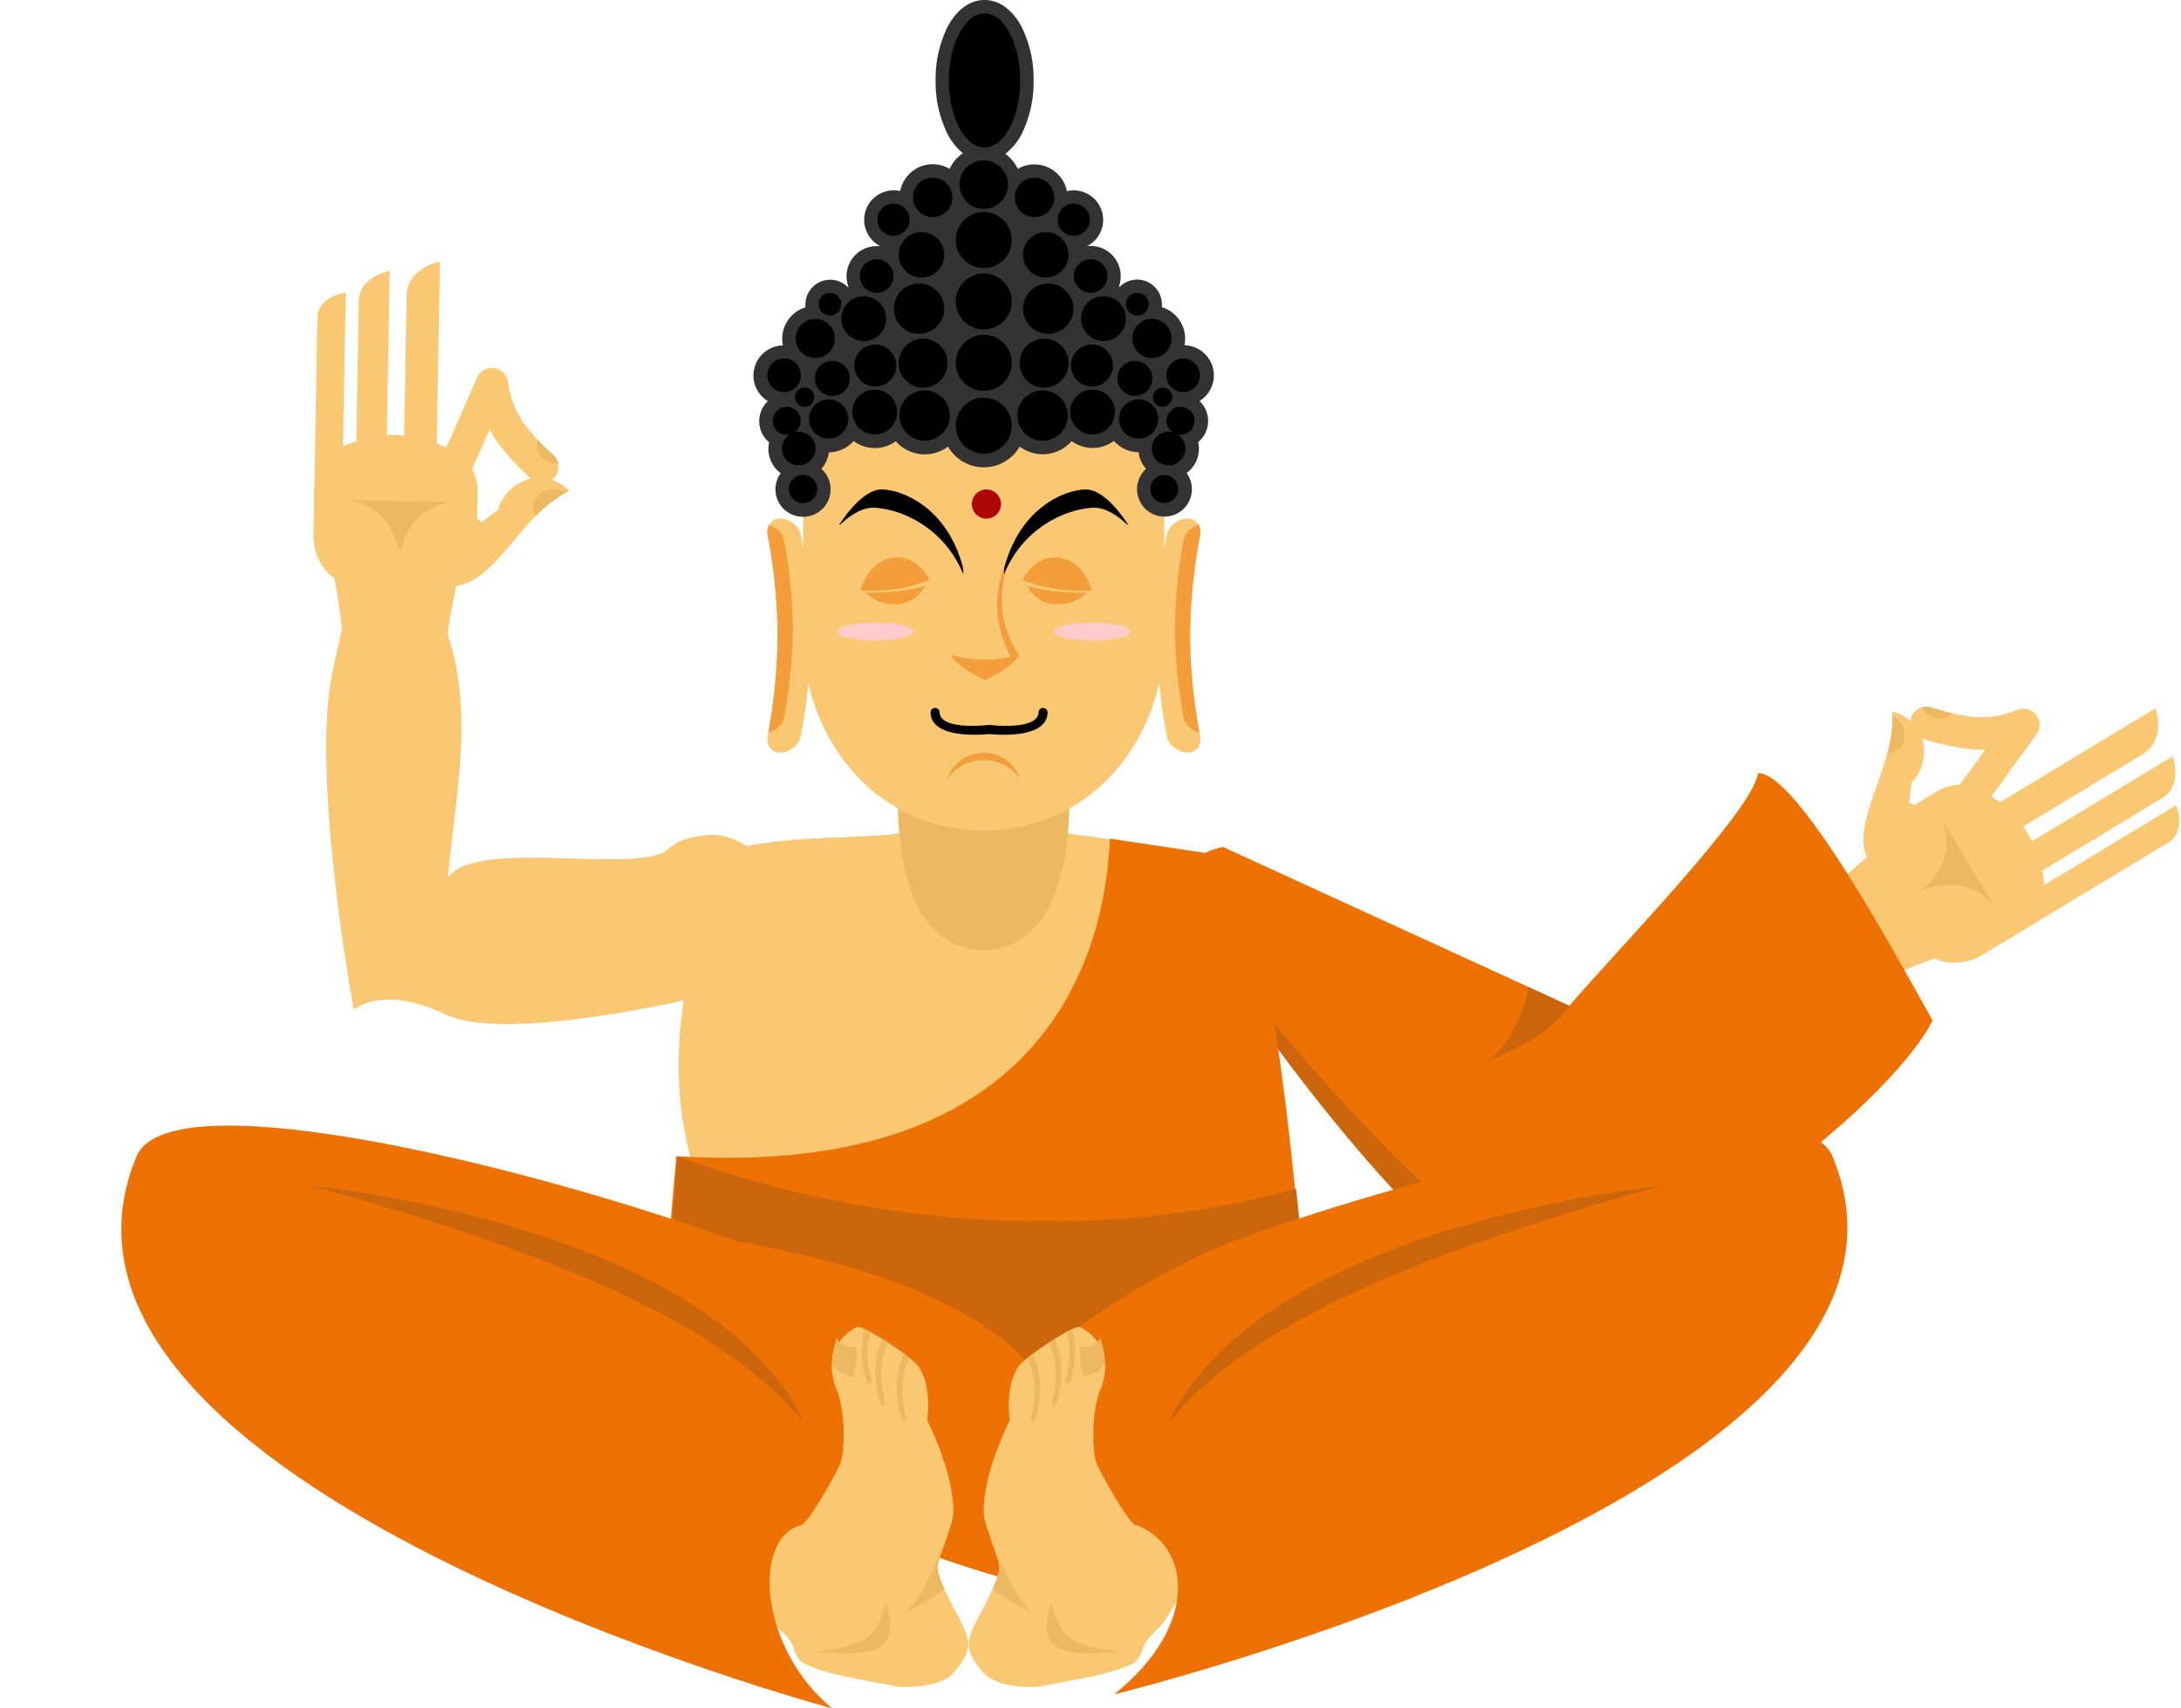 <svg xmlns="http://www.w3.org/2000/svg" viewBox="-32.28 0 579.88 454.26"><title>Depositphotos_117298572_03</title><g data-name="Layer 2"><g data-name="—ÎÓÈ 1"><path d="M203.54 222c-14.23 1-27.11.48-41.14 3.79 0 0-28.36 51.54-5.06 97.78s81.4-24.27 81.4-24.27z" fill="#fac872" fill-rule="evenodd"/><path d="M229 218.48l36.07 5a120.64 120.64 0 0 1-29.93 68.28c-24.64-24.2-34.36-50.18-38.1-68.85l.69-.1z" fill="#fac872" fill-rule="evenodd"/><path d="M337.53 378.77l-68.26 21.89-15.11-1.09 14.46 42.73c1.23 0 2.6-2.42 3-4 .73-2.86 4.67-5.36 5.92-7.52 13.81-23.85 18.58-7.58 54.13-4.66 19.19 1.57 18.91-8.83 15.45-26.16z" fill="#fac872" fill-rule="evenodd"/><path d="M112.87 378.77l68.26 21.89 15.11-1.09-14.46 42.73c-1.24 0-2.6-2.42-3-4-.73-2.86-4.67-5.36-5.92-7.52-13.81-23.85-18.58-7.58-54.13-4.66-19.19 1.57-18.91-8.83-15.45-26.16z" fill="#fac872" fill-rule="evenodd"/><path d="M91.3 146.71a167.9 167.9 0 0 0-5.58 31.21 163.64 163.64 0 0 0 1.14 31.34L72 209l-14.81-.26a163 163 0 0 0 2.22-31.28A168.8 168.8 0 0 0 55 146.08l18.16.32z" fill="#fac872" fill-rule="evenodd"/><path d="M83.69 126.87c-2.36 2.29-6.89.19-8.69-.79l.84-48.27c.54-4.24 4.14-7.23 8.85-8.24l-.62 35.49z" fill="#fac872" fill-rule="evenodd"/><path d="M70.41 125.29c-2.19 2.12-6.4.18-8.07-.74l.79-45.18c.5-3.94 3.84-6.35 8.2-7.29L70.77 105z" fill="#fac872" fill-rule="evenodd"/><path d="M58.61 136.89c-2 2-5.88.16-7.41-.68L52.11 84c.46-3.62 3.52-5.42 7.53-6.28L59.12 108z" fill="#fac872" fill-rule="evenodd"/><path d="M119.13 130.48c-13 6.13-20.06 25.58-31.37 25.38-6-.1-10.78-4.69-10.69-10.23s5-10 11-9.86a11.28 11.28 0 0 1 7.68 3.13l4.44-3.37c1.32-5.88 10.44-12.88 18.94-5.05z" fill="#fac872" fill-rule="evenodd"/><path d="M51.33 129.73a12 12 0 0 1 7.48-10.68v-.3a35.83 35.83 0 0 1 14-3.12 36 36 0 0 1 13.92 3.61c4.52 1.35 7.85 5.86 8 11.24a1.19 1.19 0 0 1 0 .18l-.21 12.2c-.13 7.26-5.18 13.11-11.23 13l-21.45-.37c-6-.11-10.89-6.13-10.77-13.38l.21-11.78v-.41a1.17 1.17 0 0 1 .05-.19z" fill="#fac872" fill-rule="evenodd"/><path d="M60.57 133C71 134.52 74.09 144.61 74 149.22c.08-4.61 2.88-14.3 14-15.72z" fill="#ecb962" fill-rule="evenodd"/><path d="M110.18 137.2a4.34 4.34 0 0 1-.7-2.43c0-2.64 2.51-4.74 5.51-4.69a5.91 5.91 0 0 1 3.11.93 33.87 33.87 0 0 0-7.92 6.19z" fill="#ecb962" fill-rule="evenodd"/><path d="M90.57 130.9a4.32 4.32 0 0 1-7.91-3.48l11.89-27a4.32 4.32 0 0 1 8.23 1.12 24.86 24.86 0 0 0 4.06 10.76 54.1 54.1 0 0 0 8 8.71 4.3 4.3 0 0 1-5.88 6.29 61.67 61.67 0 0 1-9.26-10.13 33.47 33.47 0 0 1-1.8-3z" fill="#fac872" fill-rule="evenodd"/><path d="M110.72 117a4.28 4.28 0 0 0-.21 1c-.25 2.63 2 5 5 5.27a6.14 6.14 0 0 0 .66 0 4.28 4.28 0 0 0-1.27-2.25c-1.51-1.36-2.9-2.68-4.18-4.02z" fill="#ecb962" fill-rule="evenodd"/><path d="M470.78 221.36a167.91 167.91 0 0 1-24.18 20.51 163.64 163.64 0 0 1-27.67 14.77l7.67 12.68 7.66 12.68a163 163 0 0 1 25.93-17.64 168.8 168.8 0 0 1 29.39-11.9l-9.4-15.54z" fill="#fac872" fill-rule="evenodd"/><path d="M491.77 218c-.79 3.19 3.3 6.05 5.05 7.11l41.32-25c3.4-2.6 4.17-7.22 2.68-11.79l-30.38 18.37z" fill="#fac872" fill-rule="evenodd"/><path d="M499.8 228.66c-.74 3 3.06 5.62 4.69 6.6l38.67-23.38c3.15-2.42 3.56-6.51 2.18-10.76l-28.2 17.05z" fill="#fac872" fill-rule="evenodd"/><path d="M495.7 244.69c-.68 2.72 2.81 5.16 4.31 6.07l44.67-27c2.9-2.22 2.92-5.77 1.65-9.67l-25.9 15.66z" fill="#fac872" fill-rule="evenodd"/><path d="M470.83 189.14c1.26 14.35-12 30.19-6.18 39.87 3.1 5.13 9.47 7 14.22 4.1s6.08-9.36 3-14.49a11.28 11.28 0 0 0-6.57-5.07l.7-5.55c4.41-4 5.87-15.44-5.17-18.86z" fill="#fac872" fill-rule="evenodd"/><path d="M505.55 247.39a12 12 0 0 0 5.45-11.83l.25-.15a30.71 30.71 0 0 0-14.46-23.92c-3.44-3.23-9-3.84-13.73-1.26l-.16.08-10.44 6.31c-6.21 3.76-8.73 11.06-5.6 16.24L478 251.22c3.13 5.18 10.77 6.34 17 2.58l10-6.1.35-.21z" fill="#fac872" fill-rule="evenodd"/><path d="M498.06 241.05c-6.53-8.27-16.81-5.87-20.76-3.49 3.94-2.39 10.92-9.67 6.55-20z" fill="#ecb962" fill-rule="evenodd"/><path d="M469.52 200.26a4.34 4.34 0 0 0 2.46-.62c2.26-1.37 2.84-4.56 1.29-7.12a5.91 5.91 0 0 0-2.36-2.22 33.86 33.86 0 0 1-1.39 9.96z" fill="#ecb962" fill-rule="evenodd"/><path d="M484.83 214.05a4.32 4.32 0 1 0 7 5.09l17.34-23.83a4.32 4.32 0 0 0-5.1-6.55 24.87 24.87 0 0 1-11.34 1.89 54.12 54.12 0 0 1-11.56-2.55 4.3 4.3 0 1 0-2.48 8.24 61.69 61.69 0 0 0 13.42 2.92 33.4 33.4 0 0 0 3.45.07z" fill="#fac872" fill-rule="evenodd"/><path d="M486.71 189.64a4.25 4.25 0 0 1-.74.67c-2.15 1.54-5.31.8-7-1.64a6.23 6.23 0 0 1-.35-.55 4.28 4.28 0 0 1 2.58 0c1.88.55 3.72 1.09 5.51 1.52z" fill="#ecb962" fill-rule="evenodd"/><path d="M292.94 225.31s-11.62 1.19-10.15 13.24 56.44 87.55 82.86 102 90.83-43.11 103.78-67.62c-15.55-2.83-34.36-37.61-44.63-37.71-1.48 10-29.85 22.13-41.62 35.91z" fill="#cb660c" fill-rule="evenodd"/><path d="M293 225.26s-11.92 1.39-9.84 13 62.23 83.77 90.13 97.26 96.07-40.12 108.27-64.15c-9.33-16.64-35.83-65.91-46.41-65.8-1.06 9.72-38.66 48.28-50.15 61.87z" fill="#ee7103" fill-rule="evenodd"/><path d="M119.13 405.56c8.64-20.2 13.58-22.15 20-38.06 4.6-11.4 6.3-36.24 8.41-60.06h.28c100.77 6.21 113.94-57.38 115-84.45l36.09 5.42s4.76 23.26 8.9 52.18 7.82 70.37 7 86.89 1.87 18 3.47 38.06z" fill="#ee7103" fill-rule="evenodd"/><path d="M374.14 262.5c-1.42 6.92-4.4 14.4-10.47 19.44 11.47-4.56 18-9.46 21.31-14.47z" fill="#cb660c" fill-rule="evenodd"/><path d="M312.31 316c-12.46 3.8-80.6 21.88-164.48-8.52-1.38 19.14-2.4 38.65-6.4 53.15 5.08 5.4 8.59 8.86 8.59 8.86L209.56 414h33.5l30.26-23.51L315.06 359a428.21 428.21 0 0 0-2.75-43z" fill="#cb660c" fill-rule="evenodd"/><path d="M231.65 416.54s-11.41-22.06 4.54-46.17c10.3-15.57 43.67-34.52 59.78-40.43 51.15-18.77 150.15-43.84 159-22.41 36.31 87.57-191 143-191 143 23.2-18.66 20.23-40 5.27-45.28-8.35-2.97-21.83 4.75-37.59 11.29z" fill="#ee7103" fill-rule="evenodd"/><path d="M236.87 420.18s61.52-66.23-73.81-90.24c-7.64-2.8-16.34-5.74-25.65-8.65C84.36 304.72 11.58 289.3 4 307.52c-36.28 87.58 185 146.74 185 146.74-19.24-15.69-21.52-45.07-8.33-48.72 9.33-2.6 39.33 10.68 56.2 14.64z" fill="#ee7103" fill-rule="evenodd"/><path d="M50.39 315.32s106.11 10 131.17 63c-14.75-17.57-43.34-38.99-131.17-63z" fill="#cb660c" fill-rule="evenodd"/><path d="M409.53 315.32s-106.11 10-131.17 63c14.75-17.57 43.34-38.99 131.17-63z" fill="#cb660c" fill-rule="evenodd"/><path d="M244 448.51a35.09 35.09 0 0 1-6-.17c-3.2-.37-6.85-1.3-8.73-3.45-6.11-7-4.51-9 .37-18.23 2.15-4.2 4-8.45 3.76-10.3-.24-2.18-1.62-4.9-2.67-8.38s-2.3-4.88-.71-13 6.2-17.37 6.2-17.37-1.39-8.25 2.11-14c1.63-2.68 14.45-11 16.45-10.79 0 0 10.58 4.42 5.31 17.27-2.17 5.3-2 16.4-.75 19.2.93 2.17 8.33 15.7 10.42 16.3v36.19c-2.24 1.56-6.53 2.84-11.35 3.91s-10.1 1.9-14.41 2.82z" fill="#fac872" fill-rule="evenodd"/><path d="M265.75 439.27c-6.83.43-12.62.72-16.13-.88s-4.72-5-2.42-12.33c1.18 4.76 2.47 7.59 5.12 9.46s6.68 2.81 13.43 3.75z" fill="#ecb962" fill-rule="evenodd"/><path d="M231.66 422.51a50.77 50.77 0 0 0 10.43 6.23c-4-3.57-5.93-8.63-10.2-17.12a23.35 23.35 0 0 1 1.51 4.89c.14 1.3-.61 3.43-1.74 6z" fill="#ecb962" fill-rule="evenodd"/><path d="M255.81 366s4-.56 5.18-2.83-.35-5.06-.64-7.55c-1.55 3-4.23 2.51-5.34 2.67a8.07 8.07 0 0 0-.1 2.31 28.52 28.52 0 0 0 .9 5.4z" fill="#ecb962" fill-rule="evenodd"/><path d="M241.74 376.92c-.17.54 0 1 .37 1.07s.81-.36 1-.9a24.66 24.66 0 0 0-.73-17.17c-.51.39-1 .76-1.45 1.13a22.5 22.5 0 0 1 .81 15.87z" fill="#ecb962" fill-rule="evenodd"/><path d="M247.39 372.62c-.17.54 0 1 .37 1.07s.81-.36 1-.9a24.62 24.62 0 0 0-.59-16.81l-1.51 1a22.47 22.47 0 0 1 .73 15.64z" fill="#ecb962" fill-rule="evenodd"/><path d="M251 366.87c-.17.54 0 1 .37 1.07s.81-.36 1-.9a24.68 24.68 0 0 0 .44-13.65c-.46.21-1 .47-1.52.77a22.34 22.34 0 0 1-.29 12.71z" fill="#ecb962" fill-rule="evenodd"/><path d="M206.45 448.51a35.07 35.07 0 0 0 6-.17c3.2-.37 6.85-1.3 8.73-3.45 6.1-7 4.51-9-.37-18.23-2.15-4.2-4-8.45-3.76-10.3.24-2.18 1.62-4.9 2.67-8.38s2.3-4.88.71-13-6.2-17.37-6.2-17.37 1.39-8.25-2.11-14c-1.63-2.68-14.45-11-16.45-10.79 0 0-10.58 4.42-5.31 17.27 2.17 5.3 2 16.4.75 19.2-.93 2.17-8.33 15.7-10.42 16.3v36.19c2.24 1.56 6.53 2.84 11.35 3.91s10.09 1.9 14.41 2.82z" fill="#fac872" fill-rule="evenodd"/><path d="M184.69 439.27c6.83.43 12.62.72 16.13-.88s4.72-5 2.42-12.33c-1.18 4.76-2.47 7.59-5.12 9.46s-6.73 2.81-13.43 3.75z" fill="#ecb962" fill-rule="evenodd"/><path d="M218.79 422.51a50.75 50.75 0 0 1-10.43 6.23c4-3.57 5.93-8.63 10.2-17.12a23.33 23.33 0 0 0-1.51 4.89c-.15 1.3.6 3.43 1.74 6z" fill="#ecb962" fill-rule="evenodd"/><path d="M194.63 366s-4-.56-5.18-2.83.35-5.06.64-7.55c1.55 3 4.23 2.51 5.34 2.67a8.06 8.06 0 0 1 .1 2.31 28.54 28.54 0 0 1-.9 5.4z" fill="#ecb962" fill-rule="evenodd"/><path d="M208.71 376.92c.17.54 0 1-.37 1.07s-.81-.36-1-.9a24.66 24.66 0 0 1 .73-17.17c.51.39 1 .76 1.45 1.13a22.51 22.51 0 0 0-.81 15.87z" fill="#ecb962" fill-rule="evenodd"/><path d="M203.06 372.62c.17.54 0 1-.37 1.07s-.81-.36-1-.9a24.62 24.62 0 0 1 .59-16.81l1.51 1a22.48 22.48 0 0 0-.73 15.64z" fill="#ecb962" fill-rule="evenodd"/><path d="M199.43 366.87c.17.54 0 1-.37 1.07s-.81-.36-1-.9a24.67 24.67 0 0 1-.44-13.65c.46.21 1 .47 1.52.77a22.35 22.35 0 0 0 .29 12.71z" fill="#ecb962" fill-rule="evenodd"/><path d="M67.51 139S61.59 151.79 56 179.35s5.76 89.1 5.76 89.1 7.74-6.69 24.26 1.25 68.32-4.8 68.32-4.8l6.23-15.8c8-3 13.87-3.68 13.87-12s-11.09-16-18.66-15.07-8.3 2.16-11.54 4.54C134 232 94 223 86.78 233.38 90 199.69 98.82 170.19 67.51 139z" fill="#fac872" fill-rule="evenodd"/><path d="M229.24 163.93c8 0 14.61 4.92 18.17 13s5 19.11 4.62 31.36c.4 12.25-1.09 23.38-4.61 31.35s-10.15 13-18.18 13-14.62-4.93-18.17-13-5-19.1-4.61-31.35c-.4-12.25 1.09-23.37 4.61-31.36s10.14-13 18.17-13z" fill="#ecb962" fill-rule="evenodd"/><path d="M229.28 111.84h-48v57.52c0 26.32 18.62 51.46 48 51.46s48-25.14 48-51.46v-57.52z" fill="#fac872" fill-rule="evenodd"/><path d="M248.26 148.2c-3.64 0-6.83 2.38-8.63 6a37.39 37.39 0 0 0 10.74 2.62 43.37 43.37 0 0 0 7.56.18c-1.31-5.13-5.14-8.8-9.67-8.8z" fill="#f49d3b" fill-rule="evenodd"/><path d="M250.38 156.77a2.13 2.13 0 0 0-.4 0h.4z" fill="#f49d3b" fill-rule="evenodd"/><path d="M200.46 165.56c-5.6 0-10.15 1.08-10.15 2.4s4.54 2.4 10.15 2.4 10.15-1.08 10.15-2.4-4.54-2.4-10.15-2.4zm57.63 0c-5.6 0-10.15 1.08-10.15 2.4s4.54 2.4 10.15 2.4 10.15-1.08 10.15-2.4-4.54-2.4-10.15-2.4z" fill="#ffcbcb" fill-rule="evenodd"/><path d="M238.64 174.12c-1.13 3-7.13 5.86-9 6.69-1.83-.83-7.84-3.73-9-6.69a31.58 31.58 0 0 0 17.93 0z" fill="#f49d3b" fill-rule="evenodd"/><path d="M239.63 141.24s-11.74 17.22-1 32.88l-1.81 1.21c-6.67-12.05-4.39-23.59 2.81-34.09z" fill="#f49d3b" fill-rule="evenodd"/><path d="M247.64 160.59a8.34 8.34 0 0 1-6.75-4.75 47.67 47.67 0 0 0 9.45 1.59 57 57 0 0 0 6.35.15 10.94 10.94 0 0 1-9.05 3.01z" fill="#f49d3b" fill-rule="evenodd"/><path d="M206.23 148.2c3.64 0 6.83 2.38 8.63 6a37.39 37.39 0 0 1-10.74 2.62 43.37 43.37 0 0 1-7.56.18c1.31-5.13 5.14-8.8 9.67-8.8z" fill="#f49d3b" fill-rule="evenodd"/><path d="M204.11 156.77a2.13 2.13 0 0 1 .4 0h-.4z" fill="#f49d3b" fill-rule="evenodd"/><path d="M206.85 160.59a8.34 8.34 0 0 0 6.75-4.75 47.67 47.67 0 0 1-9.45 1.59 57 57 0 0 1-6.35.15 10.94 10.94 0 0 0 9.05 3.01z" fill="#f49d3b" fill-rule="evenodd"/><path d="M215.13 189.34a1.21 1.21 0 0 1 2.41 0c0 5 12.95 3.43 13 3.43a1.21 1.21 0 0 1 .3 0c.67.08 13 1.45 13-3.43a1.21 1.21 0 0 1 2.41 0c0 7.33-14 6-15.53 5.84-1.58.16-15.59 1.49-15.59-5.84z" fill-rule="evenodd"/><path d="M229.28 200.16a10.25 10.25 0 0 1 9.68 6.89 11.94 11.94 0 0 0-19.36 0 10.25 10.25 0 0 1 9.68-6.89z" fill="#f49d3b" fill-rule="evenodd"/><path d="M267.65 139.5s-5.79-9.53-11.4-9.35S239.33 135 235 150.06a6.77 6.77 0 0 0-.31 2.6c5.5-13.26 17.63-17.47 23.8-17.65 3.24-.09 6.53 2.22 9 4.56z" fill-rule="evenodd"/><path d="M283.44 137.9a3.4 3.4 0 0 1 2.8 1.3 3.92 3.92 0 0 1 .56 3.11 149.31 149.31 0 0 0-2.66 26.69 149.4 149.4 0 0 0 2.66 26.72 3.93 3.93 0 0 1-.56 3.12 3.4 3.4 0 0 1-2.8 1.29 5.71 5.71 0 0 1-3.47-1.29 5.37 5.37 0 0 1-2-3.12 149.29 149.29 0 0 1-2.71-26.72 149.4 149.4 0 0 1 2.66-26.72 5.35 5.35 0 0 1 2-3.11 5.73 5.73 0 0 1 3.52-1.27z" fill="#fac872" fill-rule="evenodd"/><path d="M286.62 194.73a5.3 5.3 0 0 1-2.36-1.08 4.77 4.77 0 0 1-1.81-2.77 132.44 132.44 0 0 1-2.36-23.7 132.53 132.53 0 0 1 2.36-23.7 4.75 4.75 0 0 1 1.81-2.76 5.39 5.39 0 0 1 2.25-1.07 4.2 4.2 0 0 1 .29 2.67 149.31 149.31 0 0 0-2.66 26.68 147.6 147.6 0 0 0 2.48 25.73z" fill="#f49d3b" fill-rule="evenodd"/><path d="M190.9 139.5s5.79-9.53 11.4-9.35 16.92 4.86 21.22 19.91a6.77 6.77 0 0 1 .31 2.6c-5.5-13.26-17.63-17.47-23.8-17.65-3.24-.09-6.53 2.22-9 4.56z" fill-rule="evenodd"/><path d="M175.18 137.9a3.4 3.4 0 0 0-2.8 1.3 3.92 3.92 0 0 0-.56 3.11 149.32 149.32 0 0 1 2.66 26.69 149.4 149.4 0 0 1-2.66 26.72 3.93 3.93 0 0 0 .56 3.12 3.4 3.4 0 0 0 2.8 1.29 5.71 5.71 0 0 0 3.47-1.29 5.37 5.37 0 0 0 2-3.12 149.31 149.31 0 0 0 2.7-26.72 149.42 149.42 0 0 0-2.66-26.72 5.35 5.35 0 0 0-2-3.11 5.73 5.73 0 0 0-3.51-1.27z" fill="#fac872" fill-rule="evenodd"/><path d="M172 194.73a5.3 5.3 0 0 0 2.36-1.08 4.77 4.77 0 0 0 1.81-2.77 132.45 132.45 0 0 0 2.36-23.7 132.54 132.54 0 0 0-2.36-23.7 4.75 4.75 0 0 0-1.81-2.76 5.39 5.39 0 0 0-2.25-1.07 4.2 4.2 0 0 0-.29 2.67 149.32 149.32 0 0 1 2.66 26.68 147.6 147.6 0 0 1-2.48 25.73z" fill="#f49d3b" fill-rule="evenodd"/><path d="M207.07 50.78a8.81 8.81 0 0 1 13.12-5.89 10.06 10.06 0 0 1 3.57-4.15 15.69 15.69 0 0 1-4.09-5.06 31.14 31.14 0 0 1-3.19-14.28 31.14 31.14 0 0 1 3.19-14.28C221.64 3.37 225 0 229.5 0s7.85 3.37 9.84 7.12a31.15 31.15 0 0 1 3.19 14.28 31.15 31.15 0 0 1-3.19 14.28A15.49 15.49 0 0 1 235 40.9a10.06 10.06 0 0 1 3.32 4 8.81 8.81 0 0 1 13.06 5.92 7.85 7.85 0 0 1 5.37 14.63 8 8 0 0 1 8.94 8 8 8 0 0 1-.48 2.74l.19.09a6.58 6.58 0 0 1 11.24 4.65 6.7 6.7 0 0 1 0 .74 8.79 8.79 0 0 1 6 10.14 8 8 0 0 1 4 14.82 7.29 7.29 0 0 1-.35 10.92 8 8 0 0 1-3.08 8.23 7.29 7.29 0 1 1-10.76-1.12 8 8 0 0 1-2-4.42 8.76 8.76 0 0 1-6.56-3 9.53 9.53 0 0 1-11.23.07 10.27 10.27 0 0 1-13.83 1.44 11 11 0 0 1-19.06 0 10.27 10.27 0 0 1-13.88-1.41 9.52 9.52 0 0 1-11.23-.07 8.76 8.76 0 0 1-6.56 3 8 8 0 0 1-2 4.39 7.29 7.29 0 0 1-4.84 12.75h-.07a7.29 7.29 0 0 1-5.89-11.59 8 8 0 0 1-3.08-8.23 7.29 7.29 0 0 1-.35-10.92 8 8 0 0 1 4-14.82 8.79 8.79 0 0 1 6-10.14 6.7 6.7 0 0 1 0-.74 6.58 6.58 0 0 1 11.24-4.65l.19-.09a8 8 0 0 1 7.56-10.78 8.13 8.13 0 0 1 .9 0 7.85 7.85 0 0 1 5.37-14.63z" fill="#333" fill-rule="evenodd"/><circle cx="244.93" cy="110.48" r="6.7"/><circle cx="258.2" cy="109.55" r="5.96"/><circle cx="270.44" cy="111.41" r="5.21"/><circle cx="278.4" cy="119.26" r="4.47"/><circle cx="277.28" cy="130.03" r="3.72"/><circle cx="246.42" cy="82.07" r="6.7"/><circle cx="261.11" cy="84.72" r="5.96"/><circle cx="274" cy="90" r="5.21"/><circle cx="282.29" cy="99.79" r="4.47"/><circle cx="281.59" cy="111.89" r="3.72"/><circle cx="245.33" cy="96.56" r="6.51"/><circle cx="258.05" cy="97.2" r="5.58"/><circle cx="269.46" cy="100.62" r="4.65"/><circle cx="276.83" cy="105.6" r="2.56"/><path d="M245.77 73.8a6.05 6.05 0 1 0-6.05-6.05 6.06 6.06 0 0 0 6.05 6.05z" fill-rule="evenodd"/><circle cx="257.69" cy="73.4" r="4.47"/><circle cx="270.09" cy="80.88" r="3.02"/><path d="M229.28 120.62a7.44 7.44 0 1 0-7.44-7.44 7.46 7.46 0 0 0 7.44 7.44z" fill-rule="evenodd"/><path d="M229.28 71.27a7.44 7.44 0 1 0-7.44-7.44 7.46 7.46 0 0 0 7.44 7.44z" fill-rule="evenodd"/><path d="M229.28 87.6a7.44 7.44 0 1 0-7.44-7.44 7.46 7.46 0 0 0 7.44 7.44z" fill-rule="evenodd"/><path d="M229.28 103.92a7.44 7.44 0 1 0-7.44-7.44 7.46 7.46 0 0 0 7.44 7.44z" fill-rule="evenodd"/><path d="M229.28 55.54a6.45 6.45 0 1 0-6.45-6.45 6.46 6.46 0 0 0 6.45 6.45z" fill-rule="evenodd"/><circle cx="242.77" cy="52.48" r="5.24"/><circle cx="253.21" cy="58.42" r="4.28"/><path d="M229.5 39.22c5.21 0 9.46-8 9.46-17.83s-4.25-17.82-9.46-17.82-9.5 8.01-9.5 17.83 4.29 17.82 9.5 17.82z" fill-rule="evenodd"/><circle cx="181.28" cy="130.03" r="3.72"/><circle cx="213.56" cy="110.48" r="6.7"/><circle cx="200.29" cy="109.55" r="5.96"/><circle cx="188.04" cy="111.41" r="5.21"/><circle cx="180.08" cy="119.26" r="4.47"/><circle cx="181.21" cy="130.03" r="3.72"/><circle cx="212.07" cy="82.07" r="6.7"/><circle cx="197.37" cy="84.72" r="5.96"/><circle cx="184.49" cy="90" r="5.21"/><circle cx="176.19" cy="99.79" r="4.47"/><circle cx="176.89" cy="111.89" r="3.72"/><circle cx="213.15" cy="96.56" r="6.51"/><circle cx="200.44" cy="97.2" r="5.58"/><circle cx="189.02" cy="100.62" r="4.65"/><circle cx="181.66" cy="105.6" r="2.56"/><path d="M212.72 73.8a6.05 6.05 0 1 0-6.05-6.05 6.06 6.06 0 0 0 6.05 6.05z" fill-rule="evenodd"/><circle cx="200.8" cy="73.4" r="4.47"/><circle cx="188.39" cy="80.88" r="3.02"/><path d="M215.71 57.72a5.24 5.24 0 1 0-5.24-5.24 5.25 5.25 0 0 0 5.24 5.24z" fill-rule="evenodd"/><circle cx="205.27" cy="58.42" r="4.28"/><circle cx="229.99" cy="134.03" r="3.88" fill="#af0707"/></g></g></svg>